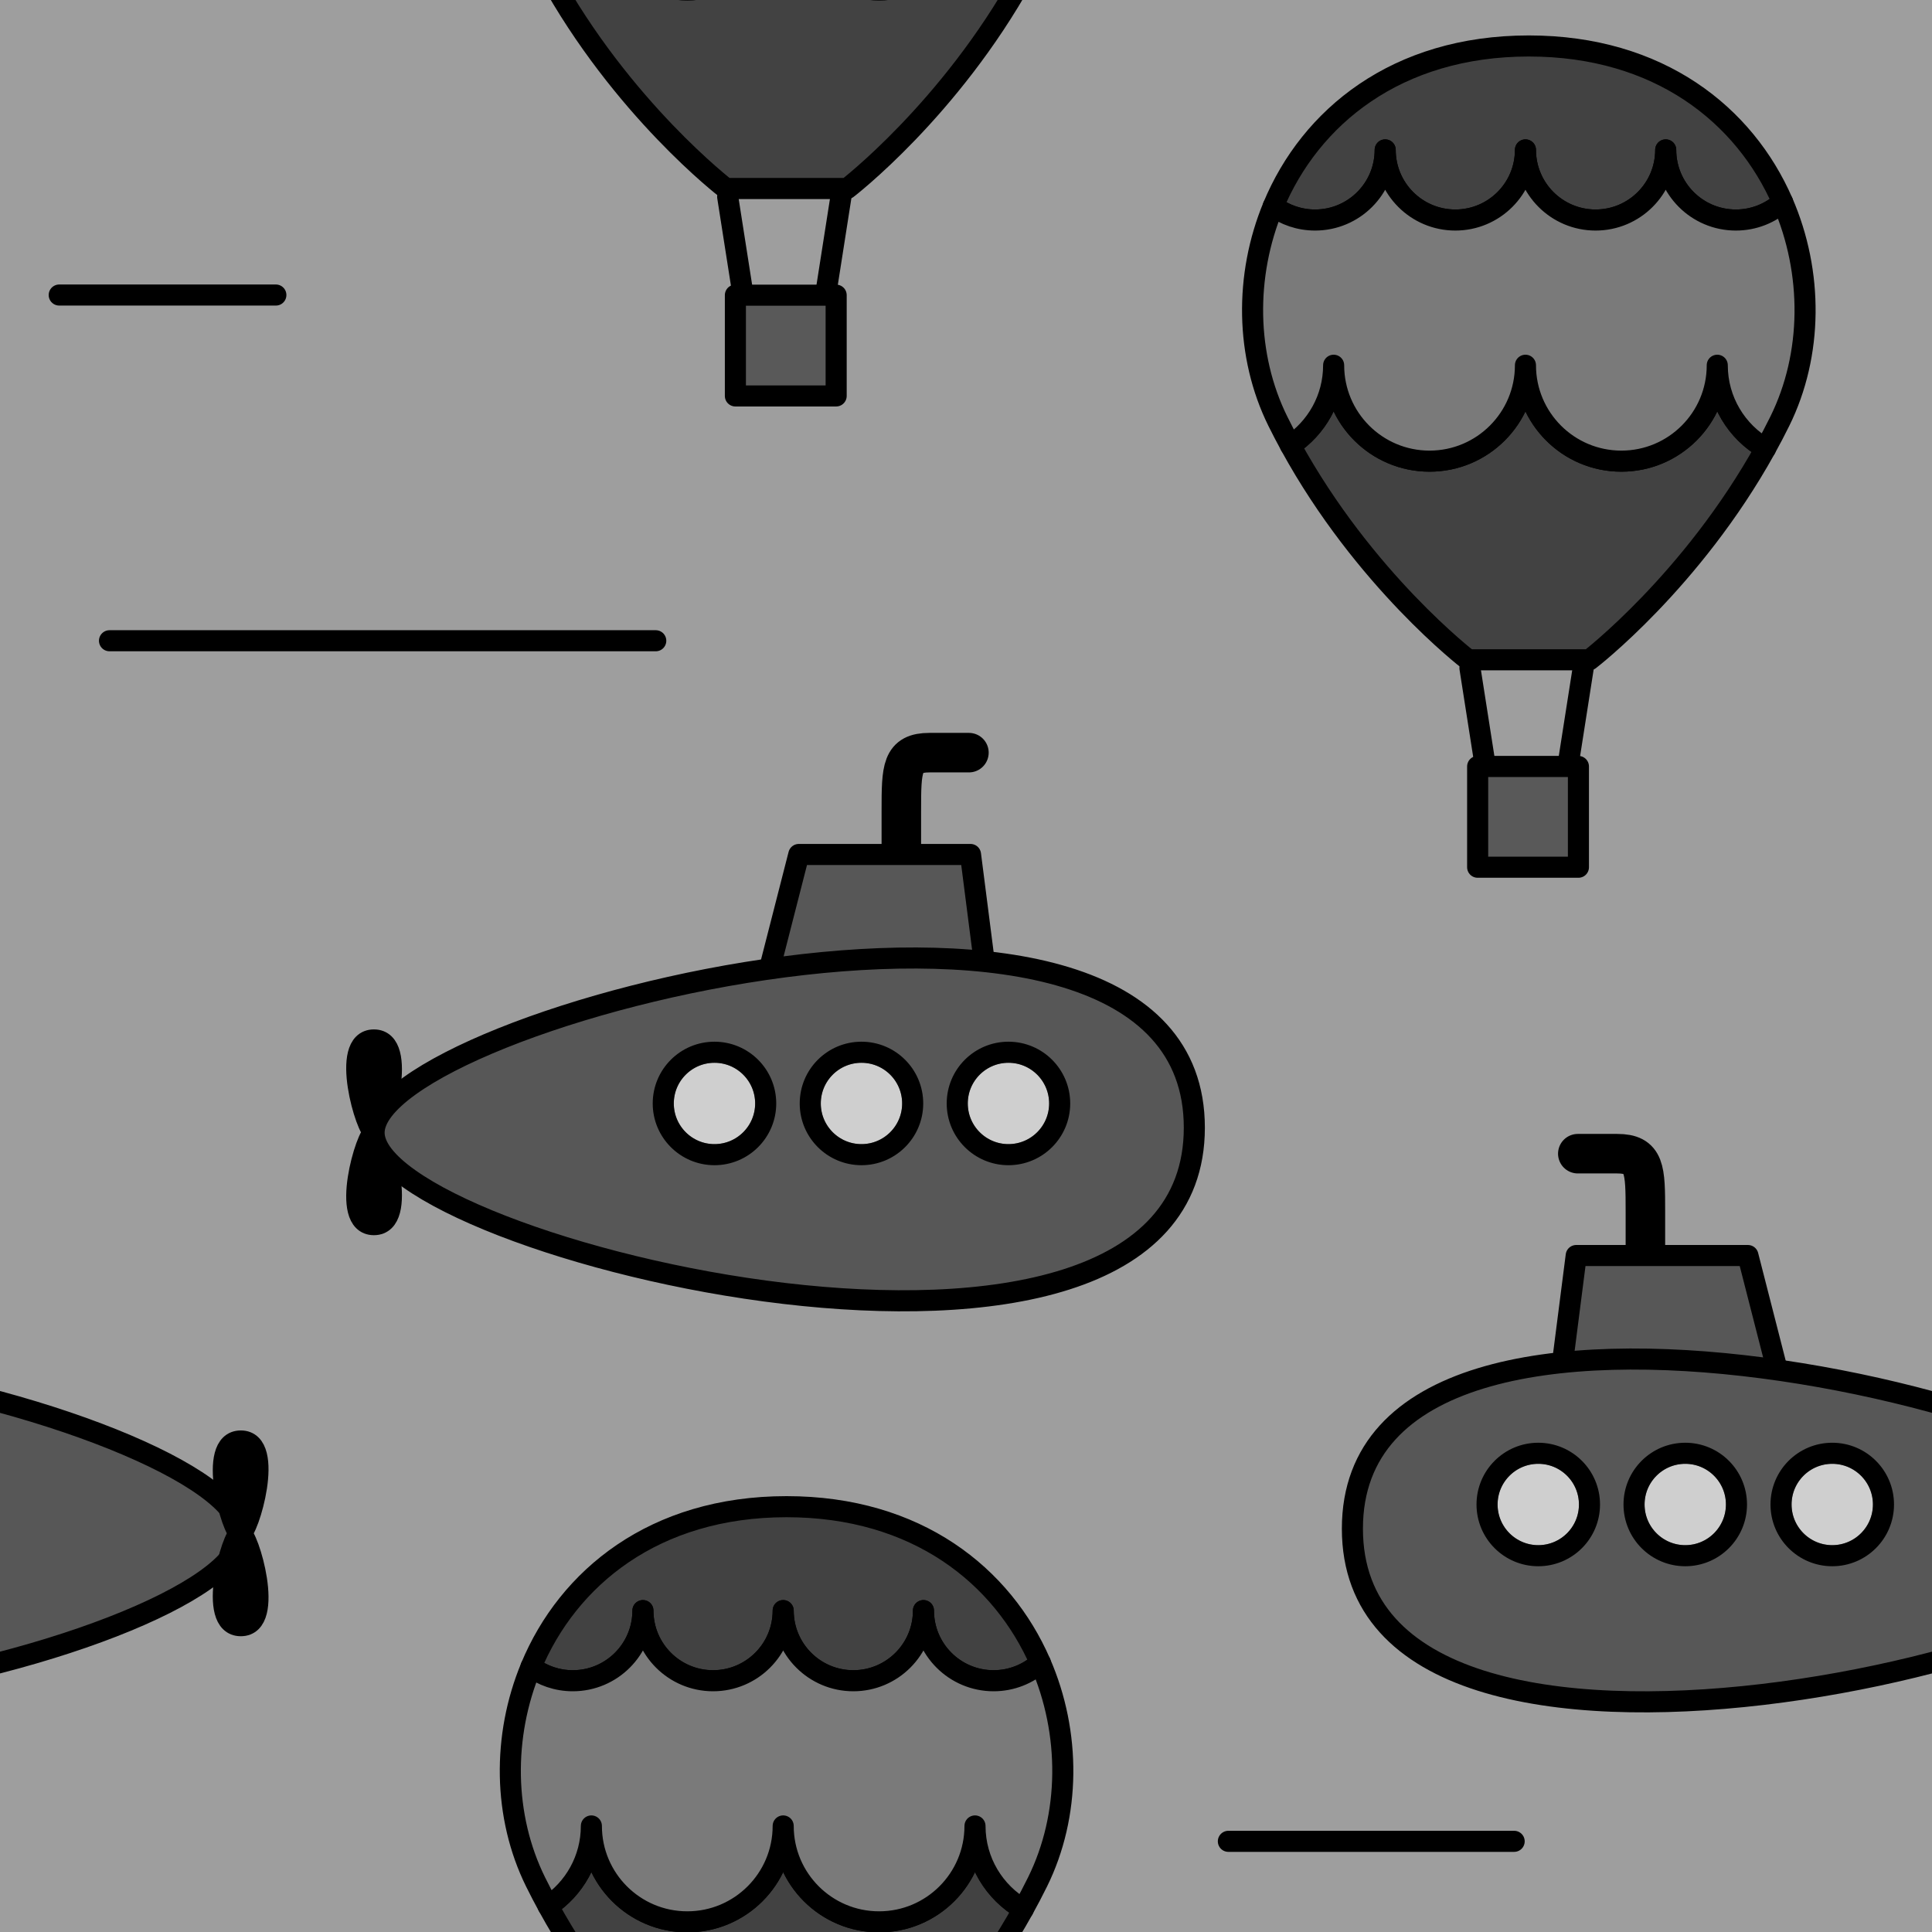 <?xml version="1.0" encoding="utf-8"?>
<!-- Generator: Adobe Illustrator 16.0.0, SVG Export Plug-In . SVG Version: 6.00 Build 0)  -->
<!DOCTYPE svg PUBLIC "-//W3C//DTD SVG 1.1//EN" "http://www.w3.org/Graphics/SVG/1.1/DTD/svg11.dtd">
<svg version="1.1" xmlns="http://www.w3.org/2000/svg" xmlns:xlink="http://www.w3.org/1999/xlink" x="0px" y="0px" width="220px"
	 height="220px" viewBox="0 0 220 220" enable-background="new 0 0 220 220" xml:space="preserve">
<rect x="0" y="0" width="220" height="220" fill="#333333" stroke="none"/>
<g id="bg" display="none">
</g>
<g id="Layer_3">
</g>
<g id="Layer_1">
	<g>
		<defs>
			<rect id="SVGID_29_" x="-5490.076" y="-1500" width="220" height="220"/>
		</defs>
		<clipPath id="SVGID_2_">
			<use xlink:href="#SVGID_29_"  overflow="visible"/>
		</clipPath>
	</g>
	<g>
		<defs>
			<rect id="SVGID_31_" x="-4290.076" y="-1500" width="220" height="220"/>
		</defs>
		<clipPath id="SVGID_4_">
			<use xlink:href="#SVGID_31_"  overflow="visible"/>
		</clipPath>
	</g>
	<g>
		<defs>
			<rect id="SVGID_33_" x="-3690.076" y="-1500" width="220" height="220"/>
		</defs>
		<clipPath id="SVGID_6_">
			<use xlink:href="#SVGID_33_"  overflow="visible"/>
		</clipPath>
	</g>
	<g>
		<defs>
			<rect id="SVGID_35_" x="-3990.076" y="-1500" width="220" height="220"/>
		</defs>
		<clipPath id="SVGID_8_">
			<use xlink:href="#SVGID_35_"  overflow="visible"/>
		</clipPath>
	</g>
	<g>
		<defs>
			<rect id="SVGID_37_" x="-5190.076" y="-1500" width="220" height="220"/>
		</defs>
		<clipPath id="SVGID_10_">
			<use xlink:href="#SVGID_37_"  overflow="visible"/>
		</clipPath>
	</g>
	<g>
		<defs>
			<rect id="SVGID_39_" x="-4590.076" y="-1500" width="220" height="220"/>
		</defs>
		<clipPath id="SVGID_12_">
			<use xlink:href="#SVGID_39_"  overflow="visible"/>
		</clipPath>
	</g>
	<g>
		<defs>
			<rect id="SVGID_411_" x="-2100" y="-1500" width="220" height="220"/>
		</defs>
		<clipPath id="SVGID_14_">
			<use xlink:href="#SVGID_411_"  overflow="visible"/>
		</clipPath>
	</g>
	<g>
		<defs>
			<rect id="SVGID_413_" x="-900" y="-1500" width="220" height="220"/>
		</defs>
		<clipPath id="SVGID_16_">
			<use xlink:href="#SVGID_413_"  overflow="visible"/>
		</clipPath>
	</g>
	<g>
		<defs>
			<rect id="SVGID_415_" x="-300" y="-1500" width="220" height="220"/>
		</defs>
		<clipPath id="SVGID_18_">
			<use xlink:href="#SVGID_415_"  overflow="visible"/>
		</clipPath>
	</g>
	<g>
		<defs>
			<rect id="SVGID_417_" x="-600" y="-1500" width="220" height="220"/>
		</defs>
		<clipPath id="SVGID_20_">
			<use xlink:href="#SVGID_417_"  overflow="visible"/>
		</clipPath>
	</g>
	<g>
		<defs>
			<rect id="SVGID_419_" x="-1800" y="-1500" width="220" height="220"/>
		</defs>
		<clipPath id="SVGID_22_">
			<use xlink:href="#SVGID_419_"  overflow="visible"/>
		</clipPath>
	</g>
	<g>
		<defs>
			<rect id="SVGID_421_" x="-1200" y="-1500" width="220" height="220"/>
		</defs>
		<clipPath id="SVGID_24_">
			<use xlink:href="#SVGID_421_"  overflow="visible"/>
		</clipPath>
	</g>
	<g>
		<defs>
			<rect id="SVGID_497_" width="220" height="220"/>
		</defs>
		<clipPath id="SVGID_26_">
			<use xlink:href="#SVGID_497_"  overflow="visible"/>
		</clipPath>
		<rect clip-path="url(#SVGID_26_)" fill="#9E9E9E" width="220" height="220"/>
		
			<line clip-path="url(#SVGID_26_)" fill="none" stroke="#000000" stroke-width="2.4" stroke-linecap="round" stroke-linejoin="round" stroke-miterlimit="10" x1="12.469" y1="72.963" x2="74.672" y2="72.963"/>
		
			<line clip-path="url(#SVGID_26_)" fill="none" stroke="#000000" stroke-width="2.4" stroke-linecap="round" stroke-linejoin="round" stroke-miterlimit="10" x1="139.876" y1="209.675" x2="172.419" y2="209.675"/>
		
			<line clip-path="url(#SVGID_26_)" fill="none" stroke="#000000" stroke-width="2.4" stroke-linecap="round" stroke-linejoin="round" stroke-miterlimit="10" x1="6.743" y1="33.596" x2="31.413" y2="33.596"/>
		<g clip-path="url(#SVGID_26_)">
			
				<line fill="none" stroke="#000000" stroke-width="2.4" stroke-linecap="round" stroke-linejoin="round" stroke-miterlimit="10" x1="82.862" y1="22.406" x2="84.617" y2="33.611"/>
			
				<line fill="none" stroke="#000000" stroke-width="2.4" stroke-linecap="round" stroke-linejoin="round" stroke-miterlimit="10" x1="95.761" y1="22.406" x2="94.006" y2="33.611"/>
			
				<rect x="83.74" y="33.611" fill="#595959" stroke="#000000" stroke-width="2.4" stroke-linecap="round" stroke-linejoin="round" stroke-miterlimit="10" width="11.475" height="11.475"/>
			<g>
				
					<path fill="#424242" stroke="#000000" stroke-width="2.4" stroke-linecap="round" stroke-linejoin="round" stroke-miterlimit="10" d="
					M111.025-12.076c0,6.032-4.89,10.921-10.921,10.921c-6.032,0-10.921-4.889-10.921-10.921c0,6.032-4.89,10.921-10.921,10.921
					S67.341-6.044,67.341-12.076c0,3.815-1.957,7.171-4.921,9.124c8.392,15.337,20.242,24.418,20.242,24.418h8.934h3.956h0.921
					c0,0,11.67-8.941,20.049-24.065C113.238-4.482,111.025-8.02,111.025-12.076z"/>
				
					<path fill="#7A7A7A" stroke="#000000" stroke-width="2.4" stroke-linecap="round" stroke-linejoin="round" stroke-miterlimit="10" d="
					M118.467-30.648c-1.414,1.266-3.279,2.036-5.326,2.036c-4.411,0-7.986-3.575-7.986-7.986c0,4.411-3.576,7.986-7.986,7.986
					c-4.411,0-7.986-3.575-7.986-7.986c0,4.411-3.575,7.986-7.986,7.986c-4.41,0-7.986-3.575-7.986-7.986
					c0,4.411-3.575,7.986-7.986,7.986c-1.783,0-3.429-0.584-4.757-1.573c-3.285,7.906-3.161,17.037,0.521,24.486
					c0.463,0.937,0.942,1.852,1.431,2.747c2.964-1.953,4.921-5.309,4.921-9.124c0,6.032,4.89,10.921,10.921,10.921
					s10.921-4.889,10.921-10.921c0,6.032,4.889,10.921,10.921,10.921c6.031,0,10.921-4.889,10.921-10.921
					c0,4.057,2.213,7.594,5.497,9.478c0.558-1.007,1.101-2.04,1.625-3.101C121.9-13.296,121.953-22.638,118.467-30.648z"/>
			</g>
		</g>
		<g clip-path="url(#SVGID_26_)">
			<g>
				
					<path fill="#424242" stroke="#000000" stroke-width="2.4" stroke-linecap="round" stroke-linejoin="round" stroke-miterlimit="10" d="
					M73.211,183.401c0,4.411,3.576,7.986,7.986,7.986c4.411,0,7.986-3.575,7.986-7.986c0,4.411,3.575,7.986,7.986,7.986
					c4.41,0,7.986-3.575,7.986-7.986c0,4.411,3.575,7.986,7.986,7.986c2.047,0,3.913-0.771,5.326-2.036
					c-4.313-9.911-14.043-17.783-28.899-17.783c-15.088,0-24.892,8.118-29.1,18.247c1.329,0.988,2.975,1.572,4.757,1.572
					C69.636,191.388,73.211,187.813,73.211,183.401z"/>
				
					<path fill="#424242" stroke="#000000" stroke-width="2.4" stroke-linecap="round" stroke-linejoin="round" stroke-miterlimit="10" d="
					M111.025,207.924c0,6.032-4.89,10.921-10.921,10.921c-6.032,0-10.921-4.889-10.921-10.921c0,6.032-4.89,10.921-10.921,10.921
					s-10.921-4.889-10.921-10.921c0,3.815-1.957,7.171-4.921,9.124c8.392,15.337,20.242,24.418,20.242,24.418h8.934h3.956h0.921
					c0,0,11.67-8.941,20.049-24.065C113.238,215.518,111.025,211.98,111.025,207.924z"/>
				
					<path fill="#7A7A7A" stroke="#000000" stroke-width="2.4" stroke-linecap="round" stroke-linejoin="round" stroke-miterlimit="10" d="
					M118.467,189.352c-1.414,1.266-3.279,2.036-5.326,2.036c-4.411,0-7.986-3.575-7.986-7.986c0,4.411-3.576,7.986-7.986,7.986
					c-4.411,0-7.986-3.575-7.986-7.986c0,4.411-3.575,7.986-7.986,7.986c-4.41,0-7.986-3.575-7.986-7.986
					c0,4.411-3.575,7.986-7.986,7.986c-1.783,0-3.429-0.584-4.757-1.572c-3.285,7.905-3.161,17.036,0.521,24.485
					c0.463,0.937,0.942,1.852,1.431,2.747c2.964-1.953,4.921-5.309,4.921-9.124c0,6.032,4.89,10.921,10.921,10.921
					s10.921-4.889,10.921-10.921c0,6.032,4.889,10.921,10.921,10.921c6.031,0,10.921-4.889,10.921-10.921
					c0,4.057,2.213,7.594,5.497,9.478c0.558-1.007,1.101-2.04,1.625-3.101C121.9,206.704,121.953,197.362,118.467,189.352z"/>
			</g>
		</g>
		<g clip-path="url(#SVGID_26_)">
			
				<line fill="none" stroke="#000000" stroke-width="2.4" stroke-linecap="round" stroke-linejoin="round" stroke-miterlimit="10" x1="167.385" y1="76.073" x2="169.14" y2="87.278"/>
			
				<line fill="none" stroke="#000000" stroke-width="2.4" stroke-linecap="round" stroke-linejoin="round" stroke-miterlimit="10" x1="180.284" y1="76.073" x2="178.529" y2="87.278"/>
			
				<rect x="168.263" y="87.278" fill="#595959" stroke="#000000" stroke-width="2.4" stroke-linecap="round" stroke-linejoin="round" stroke-miterlimit="10" width="11.475" height="11.475"/>
			<g>
				
					<path fill="#424242" stroke="#000000" stroke-width="2.4" stroke-linecap="round" stroke-linejoin="round" stroke-miterlimit="10" d="
					M157.734,17.068c0,4.411,3.576,7.986,7.986,7.986c4.411,0,7.986-3.575,7.986-7.986c0,4.411,3.576,7.986,7.986,7.986
					c4.41,0,7.986-3.575,7.986-7.986c0,4.411,3.575,7.986,7.986,7.986c2.047,0,3.913-0.77,5.326-2.037
					c-4.313-9.91-14.043-17.782-28.899-17.782c-15.088,0-24.892,8.118-29.1,18.247c1.329,0.988,2.975,1.572,4.757,1.572
					C154.159,25.055,157.734,21.479,157.734,17.068z"/>
				
					<path fill="#424242" stroke="#000000" stroke-width="2.4" stroke-linecap="round" stroke-linejoin="round" stroke-miterlimit="10" d="
					M195.548,41.591c0,6.032-4.89,10.921-10.921,10.921c-6.032,0-10.921-4.889-10.921-10.921c0,6.032-4.89,10.921-10.921,10.921
					s-10.921-4.889-10.921-10.921c0,3.815-1.957,7.171-4.921,9.124c8.392,15.337,20.242,24.418,20.242,24.418h8.934h3.956h0.921
					c0,0,11.67-8.94,20.049-24.064C197.762,49.185,195.548,45.648,195.548,41.591z"/>
				
					<path fill="#7A7A7A" stroke="#000000" stroke-width="2.4" stroke-linecap="round" stroke-linejoin="round" stroke-miterlimit="10" d="
					M202.99,23.018c-1.414,1.268-3.279,2.037-5.326,2.037c-4.411,0-7.986-3.575-7.986-7.986c0,4.411-3.576,7.986-7.986,7.986
					c-4.411,0-7.986-3.575-7.986-7.986c0,4.411-3.575,7.986-7.986,7.986c-4.41,0-7.986-3.575-7.986-7.986
					c0,4.411-3.575,7.986-7.986,7.986c-1.783,0-3.429-0.584-4.757-1.572c-3.285,7.905-3.161,17.035,0.521,24.485
					c0.463,0.937,0.942,1.852,1.431,2.747c2.964-1.953,4.921-5.309,4.921-9.124c0,6.032,4.89,10.921,10.921,10.921
					s10.921-4.889,10.921-10.921c0,6.032,4.889,10.921,10.921,10.921c6.031,0,10.921-4.889,10.921-10.921
					c0,4.057,2.213,7.594,5.497,9.478c0.558-1.007,1.101-2.04,1.625-3.101C206.423,40.371,206.476,31.029,202.99,23.018z"/>
			</g>
		</g>
		<g clip-path="url(#SVGID_26_)">
			
				<circle opacity="0.5" fill="#FFFFFF" stroke="#000000" stroke-width="2.4" stroke-linecap="round" stroke-linejoin="round" stroke-miterlimit="10" cx="175.165" cy="171.319" r="5.832"/>
			
				<circle opacity="0.5" fill="#FFFFFF" stroke="#000000" stroke-width="2.4" stroke-linecap="round" stroke-linejoin="round" stroke-miterlimit="10" cx="191.903" cy="171.319" r="5.832"/>
			
				<circle opacity="0.5" fill="#FFFFFF" stroke="#000000" stroke-width="2.4" stroke-linecap="round" stroke-linejoin="round" stroke-miterlimit="10" cx="208.641" cy="171.319" r="5.832"/>
			
				<path fill="none" stroke="#000000" stroke-width="4.5" stroke-linecap="round" stroke-linejoin="round" stroke-miterlimit="10" d="
				M179.667,131.372c0,0,1.309,0,4.485,0c3.175,0,3.212,1.745,3.212,6.634c0,4.888,0,14.314,0,14.314"/>
			
				<polygon fill="#575757" stroke="#000000" stroke-width="2.4" stroke-linecap="round" stroke-linejoin="round" stroke-miterlimit="10" points="
				203.088,158.787 177.461,158.787 179.486,142.969 199.038,142.969 			"/>
			
				<path fill="#575757" stroke="#000000" stroke-width="2.4" stroke-linecap="round" stroke-linejoin="round" stroke-miterlimit="10" d="
				M154,174.074c0,36.373,93.403,13.78,93.403,0.574C247.403,161.441,154,137.702,154,174.074z M175.165,177.151
				c-3.221,0-5.832-2.611-5.832-5.832c0-3.222,2.611-5.832,5.832-5.832s5.832,2.61,5.832,5.832
				C180.997,174.54,178.386,177.151,175.165,177.151z M191.903,177.151c-3.221,0-5.832-2.611-5.832-5.832
				c0-3.222,2.611-5.832,5.832-5.832s5.832,2.61,5.832,5.832C197.735,174.54,195.124,177.151,191.903,177.151z M208.642,177.151
				c-3.221,0-5.833-2.611-5.833-5.832c0-3.222,2.611-5.832,5.833-5.832c3.221,0,5.832,2.61,5.832,5.832
				C214.474,174.54,211.862,177.151,208.642,177.151z"/>
		</g>
		<g clip-path="url(#SVGID_26_)">
			
				<path fill="#575757" stroke="#000000" stroke-width="2.4" stroke-linecap="round" stroke-linejoin="round" stroke-miterlimit="10" d="
				M-66,174.074c0,36.373,93.403,13.78,93.403,0.574C27.403,161.441-66,137.702-66,174.074z M-44.835,177.151
				c-3.221,0-5.832-2.611-5.832-5.832c0-3.222,2.611-5.832,5.832-5.832s5.832,2.61,5.832,5.832
				C-39.003,174.54-41.614,177.151-44.835,177.151z M-28.097,177.151c-3.221,0-5.832-2.611-5.832-5.832
				c0-3.222,2.611-5.832,5.832-5.832s5.832,2.61,5.832,5.832C-22.265,174.54-24.876,177.151-28.097,177.151z M-11.358,177.151
				c-3.221,0-5.833-2.611-5.833-5.832c0-3.222,2.611-5.832,5.833-5.832c3.221,0,5.832,2.61,5.832,5.832
				C-5.526,174.54-8.138,177.151-11.358,177.151z"/>
			<path stroke="#000000" stroke-width="2.4" stroke-linecap="round" stroke-linejoin="round" stroke-miterlimit="10" d="
				M27.36,174.604c0.873,0,4.03-10.517,0.063-10.517S26.487,174.604,27.36,174.604z"/>
			<path stroke="#000000" stroke-width="2.4" stroke-linecap="round" stroke-linejoin="round" stroke-miterlimit="10" d="
				M27.36,174.604c0.873,0,4.03,10.516,0.063,10.516S26.487,174.604,27.36,174.604z"/>
		</g>
		<g clip-path="url(#SVGID_26_)">
			
				<circle opacity="0.5" fill="#FFFFFF" stroke="#000000" stroke-width="2.4" stroke-linecap="round" stroke-linejoin="round" stroke-miterlimit="10" cx="114.835" cy="125.652" r="5.832"/>
			
				<circle opacity="0.5" fill="#FFFFFF" stroke="#000000" stroke-width="2.4" stroke-linecap="round" stroke-linejoin="round" stroke-miterlimit="10" cx="98.097" cy="125.652" r="5.832"/>
			
				<circle opacity="0.5" fill="#FFFFFF" stroke="#000000" stroke-width="2.4" stroke-linecap="round" stroke-linejoin="round" stroke-miterlimit="10" cx="81.359" cy="125.652" r="5.832"/>
			
				<path fill="none" stroke="#000000" stroke-width="4.5" stroke-linecap="round" stroke-linejoin="round" stroke-miterlimit="10" d="
				M110.333,85.705c0,0-1.309,0-4.485,0c-3.175,0-3.212,1.745-3.212,6.634c0,4.888,0,14.314,0,14.314"/>
			
				<polygon fill="#575757" stroke="#000000" stroke-width="2.4" stroke-linecap="round" stroke-linejoin="round" stroke-miterlimit="10" points="
				86.912,113.12 112.539,113.12 110.514,97.301 90.962,97.301 			"/>
			<path stroke="#000000" stroke-width="2.4" stroke-linecap="round" stroke-linejoin="round" stroke-miterlimit="10" d="
				M42.64,128.938c-0.873,0-4.03-10.517-0.063-10.517S43.512,128.938,42.64,128.938z"/>
			<path stroke="#000000" stroke-width="2.4" stroke-linecap="round" stroke-linejoin="round" stroke-miterlimit="10" d="
				M42.64,128.938c-0.873,0-4.03,10.515-0.063,10.515S43.512,128.938,42.64,128.938z"/>
			
				<path fill="#575757" stroke="#000000" stroke-width="2.4" stroke-linecap="round" stroke-linejoin="round" stroke-miterlimit="10" d="
				M42.597,128.981c0,13.205,93.403,35.798,93.403-0.574C136,92.035,42.597,115.774,42.597,128.981z M81.358,131.484
				c-3.221,0-5.832-2.611-5.832-5.832c0-3.222,2.611-5.832,5.832-5.832c3.221,0,5.833,2.61,5.833,5.832
				C87.191,128.873,84.58,131.484,81.358,131.484z M98.097,131.484c-3.221,0-5.832-2.611-5.832-5.832
				c0-3.222,2.611-5.832,5.832-5.832s5.832,2.61,5.832,5.832C103.929,128.873,101.317,131.484,98.097,131.484z M114.835,131.484
				c-3.221,0-5.832-2.611-5.832-5.832c0-3.222,2.611-5.832,5.832-5.832s5.832,2.61,5.832,5.832
				C120.667,128.873,118.056,131.484,114.835,131.484z"/>
		</g>
	</g>
</g>
</svg>
